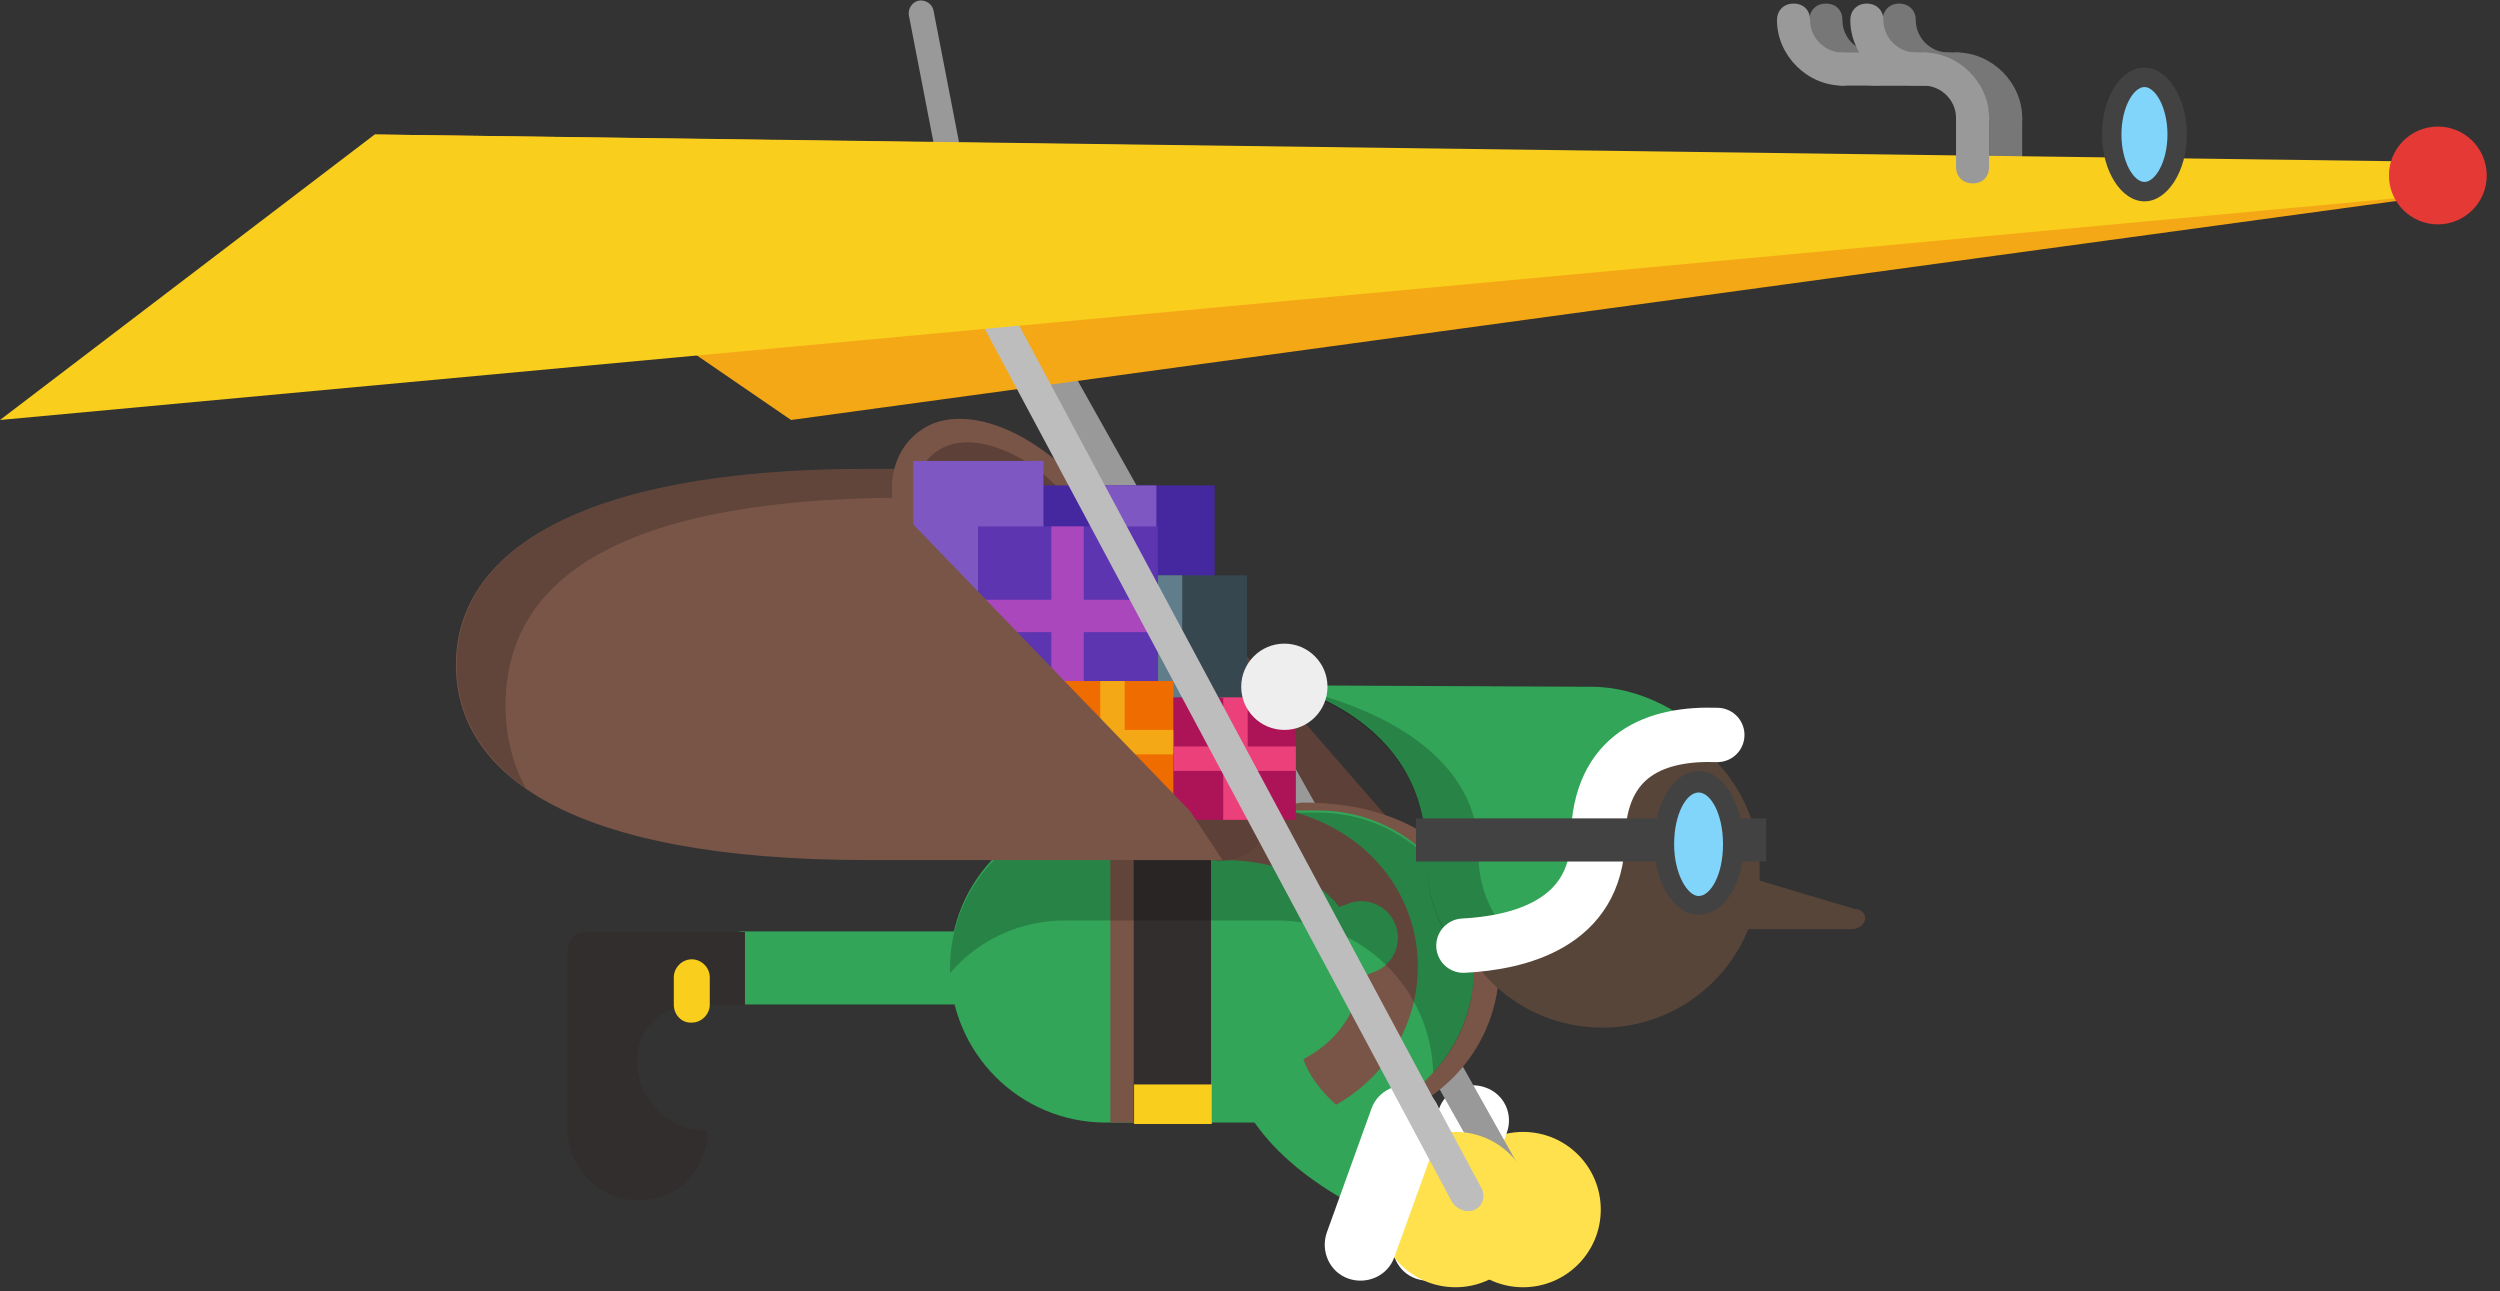 <svg width="151" height="78" fill="none" xmlns="http://www.w3.org/2000/svg"><rect width="100%" height="100%" fill="#333333" stroke="none"/><path d="M86.35 56.641c-9.121 3.431-7.645 11.641 4.691 15.984" stroke="#32A558" stroke-width="4.415" stroke-miterlimit="10" stroke-linecap="round"/><path d="M91.996 77.75c2.591 0 4.691-2.1 4.691-4.691 0-2.591-2.1-4.691-4.691-4.691-2.591 0-4.691 2.1-4.691 4.691 0 2.591 2.1 4.691 4.691 4.691z" fill="#FFE14D"/><path d="M89.694 65.675c-1.129-.391-2.389.174-2.78 1.303l-2.693 7.471c-.391 1.129.174 2.389 1.303 2.78 1.129.391 2.389-.174 2.78-1.303l2.693-7.471c.434-1.129-.13-2.389-1.303-2.78z" fill="#fff"/><path d="M71.885 35.705L88.608 54.903l-16.723-5.386V35.705z" fill="#5D4037"/><path d="M91.084 72.147c-.347 0-.652-.174-.825-.478L59.245 16.506c-.261-.478-.087-1.086.391-1.303.478-.261 1.086-.087 1.303.391l30.926 55.076c.261.478.087 1.086-.391 1.303-.043.174-.217.174-.391.174z" fill="#999"/><path d="M84.265 67.325c-.651 0-1.216-.347-1.564-.999-.391-.825-.087-1.868.825-2.302 3.127-1.564 4.04-4.604 3.431-6.906-.565-2.476-3.041-5.169-8.209-5.169-.999 0-1.737-.738-1.737-1.737 0-.999.738-1.738 1.737-1.738 7.21 0 10.685 4.04 11.554 7.775.999 4.343-1.129 8.774-5.256 10.772-.261.304-.521.304-.782.304z" fill="#795548"/><path d="M62.371 54.512v7.731l24.454-3.866-24.454-3.866z" fill="#32A558"/><path d="M89.041 58.378c0-5.169-4.17-9.425-9.425-9.425H66.802c-5.169 0-9.425 4.17-9.425 9.425 0 5.169 4.17 9.425 9.425 9.425h12.813c5.256 0 9.425-4.17 9.425-9.425z" fill="#32A558"/><path d="M62.373 58.464H44.955" stroke="#32A558" stroke-width="4.415" stroke-miterlimit="10" stroke-linecap="round"/><path d="M42.739 68.28c-2.389 0-4.257-1.868-4.257-4.257 0-1.824 1.477-3.301 3.301-3.301h3.214v-4.431h-9.643c-.565 0-1.086.478-1.086 1.086V68.15c0 2.302 1.824 4.257 4.083 4.344 2.432.174 4.387-1.824 4.387-4.213z" fill="#332E2E"/><path d="M40.698 60.679v-1.651c0-.565.478-1.086 1.086-1.086.565 0 1.086.478 1.086 1.086v1.651c0 .565-.478 1.086-1.086 1.086-.565.043-1.086-.434-1.086-1.086z" fill="#F9CE1D"/><path d="M73.145 48.952h-4.691v18.808h4.691V48.952z" fill="#332E2E"/><path d="M68.454 48.995h-1.39v18.808h1.39V48.995z" fill="#795548"/><path d="M73.189 65.501h-4.691v2.389h4.691v-2.389z" fill="#F9CE1D"/><path d="M79.356 67.325c-.652 0-1.216-.347-1.564-.999-.391-.825-.087-1.868.825-2.302 3.127-1.564 4.04-4.604 3.431-6.906-.565-2.476-3.041-5.169-8.209-5.169-.999 0-1.738-.738-1.738-1.737 0-.999.738-1.738 1.738-1.738 7.21 0 10.685 4.04 11.554 7.775.999 4.343-1.129 8.774-5.256 10.772-.304.304-.521.304-.782.304z" fill="#795548"/><path d="M82.222 56.64c-9.121 3.431-7.645 11.641 4.691 15.984" stroke="#32A558" stroke-width="4.415" stroke-miterlimit="10" stroke-linecap="round"/><path d="M87.912 77.75c2.591 0 4.691-2.1 4.691-4.691 0-2.591-2.1-4.691-4.691-4.691-2.591 0-4.691 2.1-4.691 4.691 0 2.591 2.1 4.691 4.691 4.691z" fill="#FFE14D"/><path d="M85.611 65.674c-1.129-.391-2.389.174-2.78 1.303l-2.693 7.471c-.391 1.129.174 2.389 1.303 2.78 1.129.391 2.389-.174 2.78-1.303l2.693-7.471c.391-1.129-.174-2.389-1.303-2.78z" fill="#fff"/><path opacity=".2" d="M64.327 55.598h12.813c5.082 0 9.295 4.083 9.425 9.208 1.564-1.651 2.476-3.866 2.476-6.298 0-5.169-4.17-9.425-9.425-9.425H66.803c-5.169 0-9.425 4.17-9.425 9.425v.261c1.781-2.041 4.257-3.171 6.95-3.171z" fill="#000"/><path d="M47.779 25.367L22.629 8.123 147.029 9.86c1.216 0 1.303 1.824.086 1.955L47.779 25.367z" fill="#F5A816"/><path d="M52.426 51.949c-18.156 0-24.889-5.256-24.889-11.814 0-6.559 7.037-11.815 24.889-11.815h1.868c1.564 0-.347 4.083-.087 6.298.782 6.906 9.252 17.331-1.781 17.331z" fill="#795548"/><path opacity=".2" d="M30.535 42.611c0-7.297 6.298-12.466 23.89-12.553 0-.565.391-1.737-.087-1.737h-1.868c-17.895 0-24.889 5.256-24.889 11.815 0 2.867 1.303 5.429 4.17 7.471-.825-1.564-1.216-3.171-1.216-4.995z" fill="#000"/><path d="M121.141 11.076c-.565 0-.999-.391-.999-.999V7.124c0-.565.391-.999.999-.999.565 0 .999.391.999.999v2.954c0 .608-.434.999-.999.999z" fill="#777"/><path d="M121.141 8.123c-.565 0-.999-.391-.999-.999 0-1.086-.912-1.955-1.955-1.955-.564 0-.999-.391-.999-.999 0-.608.391-.999.999-.999 2.129 0 3.953 1.824 3.953 3.953 0 .608-.434.999-.999.999zm-7.905-2.954c-2.129 0-3.953-1.824-3.953-3.953 0-.565.391-.999.999-.999s.999.391.999.999c0 1.086.912 1.955 1.955 1.955.564 0 .999.391.999.999 0 .608-.391.999-.999.999z" fill="#777"/><path d="M117.667 5.169c-2.129 0-3.953-1.824-3.953-3.953 0-.565.391-.999.999-.999.565 0 .999.391.999.999 0 1.086.912 1.955 1.955 1.955.564 0 .999.391.999.999 0 .608-.391.999-.999.999z" fill="#777"/><path d="M118.188 5.169h-4.909c-.564 0-.999-.391-.999-.999 0-.608.391-.999.999-.999h4.909c.564 0 .999.391.999.999 0 .608-.435.999-.999.999z" fill="#777"/><path d="M66.065 30.058c1.824 2.042-2.042 3.605-4.04 4.995-1.955 1.303-5.647-.391-7.21-2.606-1.564-2.215-1.129-5.169.825-6.472 1.955-1.433 6.168-.825 10.425 4.083z" fill="#795548"/><path d="M64.502 30.232c1.564 2.215-.738 4.04-2.389 5.169-1.738 1.129-4.257.261-5.82-1.955-1.564-2.215-1.39-4.995.261-6.168 2.302-1.651 6.385.651 7.949 2.954zM75.422 51.478c1.684-1.149 1.811-3.896.283-6.135-1.528-2.239-4.132-3.122-5.816-1.973-1.684 1.149-1.811 3.896-.283 6.135 1.528 2.239 4.132 3.122 5.816 1.973z" fill="#5D4037"/><path d="M62.026 29.319h11.337v14.29H62.026V29.319z" fill="#4527A0"/><path d="M65.978 29.319h3.866v14.29h-3.866V29.319zm-10.815-1.477h7.862v8.861h-7.862v-8.861z" fill="#7E57C2"/><path d="M67.933 34.749h7.384v7.384h-7.384v-7.384z" fill="#37474F"/><path d="M69.931 34.749h1.477v7.384h-1.477v-7.384z" fill="#607D8B"/><path d="M59.072 31.795h10.859v10.816H59.072V31.795z" fill="#5E35B1"/><path d="M59.072 36.226h10.859v1.955H59.072v-1.955z" fill="#AB47BC"/><path d="M63.502 31.795h1.955v10.816H63.502V31.795z" fill="#AB47BC"/><path d="M63.502 41.134h7.384v7.384h-7.384v-7.384z" fill="#EF6C00"/><path d="M66.456 41.134h1.477v7.384h-1.477v-7.384z" fill="#F5A816"/><path d="M63.502 44.087h7.384v1.477h-7.384v-1.477z" fill="#F5A816"/><path d="M70.886 42.133h7.384v7.384h-7.384v-7.384z" fill="#AD1457"/><path d="M73.883 42.133H75.36v7.384h-1.477v-7.384z" fill="#EC407A"/><path d="M93.733 48.691l-4.604-6.646s-1.738 10.251 3.866 9.034l.738-2.389z" fill="#FFE18C"/><path d="M96.774 62.069c5.254 0 9.512-4.259 9.512-9.512 0-5.254-4.258-9.512-9.512-9.512-5.254 0-9.512 4.259-9.512 9.512 0 5.253 4.259 9.512 9.512 9.512z" fill="#584539"/><path d="M112.02 54.903l-8.297-2.476-2.041 3.692h9.86c1.39.13 1.39-1.216.478-1.216z" fill="#584539"/><path d="M96.122 41.481l-18.547-.087s8.6 1.868 8.557 10.164c0 2.476.825 4.691 2.302 6.298 3.345-.174 8.036-1.303 8.122-6.472.087-5.169 3.606-6.385 7.21-6.255-1.824-2.042-4.691-3.649-7.645-3.649z" fill="#32A558"/><path opacity=".2" d="M89.303 51.645c.174-8.296-11.728-10.164-11.728-10.164s8.6 1.868 8.557 10.164c0 2.476.825 4.691 2.302 6.298 1.086-.087 2.302-.174 3.518-.651-1.694-1.564-2.65-3.431-2.65-5.647z" fill="#000"/><path d="M88.391 57.118c3.345-.174 8.036-1.303 8.123-6.472.087-5.169 3.605-6.385 7.211-6.255" stroke="#fff" stroke-width="3.283" stroke-miterlimit="10" stroke-linecap="round"/><path d="M77.575 44.087c1.439 0 2.606-1.167 2.606-2.606s-1.167-2.606-2.606-2.606c-1.439 0-2.606 1.167-2.606 2.606s1.167 2.606 2.606 2.606z" fill="#EEE"/><path d="M85.524 49.43h21.153v2.606H85.524v-2.606z" fill="#424242"/><path d="M102.594 54.599c1.175 0 2.128-1.653 2.128-3.692 0-2.039-.953-3.692-2.128-3.692-1.176 0-2.129 1.653-2.129 3.692 0 2.039.953 3.692 2.129 3.692z" fill="#81D4FA"/><path d="M102.594 55.25c-1.477 0-2.693-1.955-2.693-4.343 0-2.389 1.216-4.344 2.693-4.344 1.477 0 2.693 1.955 2.693 4.344.087 2.389-1.129 4.343-2.693 4.343zm0-7.384c-.738 0-1.477 1.303-1.477 3.127 0 1.824.826 3.127 1.477 3.127.739 0 1.477-1.303 1.477-3.127 0-1.824-.738-3.127-1.477-3.127z" fill="#424242"/><path d="M70.886 45.086h7.384v1.477h-7.384v-1.477z" fill="#EC407A"/><path d="M53.599 30.058l18.286 18.938 1.955 2.954H52.687l.912-21.892z" fill="#795548"/><path d="M88.651 73.146c-.347 0-.651-.174-.912-.478L57.682 16.506c-.261-.478-.087-1.086.391-1.303.478-.261 1.086-.087 1.303.391L89.477 71.756c.261.478.087 1.086-.391 1.303-.13.087-.304.087-.434.087z" fill="#BDBDBD"/><path d="M58.594 16.767c-.347 0-.651-.261-.738-.565L54.902.956c-.087-.391.174-.825.565-.912.391-.087.825.174.912.565L59.332 15.854c.087.391-.174.825-.565.912h-.174z" fill="#999"/><path d="M-0 25.367L22.63 8.123 147.289 9.773c1.217 0 1.303 1.824.087 1.955L-0 25.367z" fill="#F9CE1D"/><path d="M129.524 11.554c1.079 0 1.955-1.536 1.955-3.431 0-1.895-.876-3.431-1.955-3.431-1.08 0-1.955 1.536-1.955 3.431 0 1.895.875 3.431 1.955 3.431z" fill="#81D4FA"/><path d="M129.525 12.162c-1.39 0-2.563-1.824-2.563-4.04 0-2.215 1.129-4.04 2.563-4.04 1.39 0 2.562 1.824 2.562 4.04 0 2.215-1.172 4.04-2.562 4.04zm0-6.906c-.652 0-1.39 1.216-1.39 2.867s.738 2.867 1.39 2.867c.651 0 1.39-1.216 1.39-2.867s-.739-2.867-1.39-2.867z" fill="#424242"/><path d="M147.246 13.552c1.631 0 2.953-1.322 2.953-2.954 0-1.631-1.322-2.954-2.953-2.954-1.632 0-2.954 1.322-2.954 2.954 0 1.631 1.322 2.954 2.954 2.954z" fill="#E53935"/><path d="M119.143 11.076c-.564 0-.999-.391-.999-.999V7.124c0-.565.391-.999.999-.999.565 0 .999.391.999.999v2.954c0 .608-.391.999-.999.999z" fill="#999"/><path d="M119.143 8.123c-.565 0-.999-.391-.999-.999 0-1.086-.912-1.955-1.955-1.955-.564 0-.999-.391-.999-.999 0-.608.391-.999.999-.999 2.129 0 3.953 1.824 3.953 3.953 0 .608-.391.999-.999.999zm-7.862-2.954c-2.128 0-3.952-1.824-3.952-3.953 0-.565.39-.999.999-.999.608 0 .999.391.999.999 0 1.086.912 1.955 1.954 1.955.565 0 .999.391.999.999 0 .608-.434.999-.999.999z" fill="#999"/><path d="M115.712 5.169c-2.128 0-3.953-1.824-3.953-3.953 0-.565.391-.999 1-.999.564 0 .999.391.999.999 0 1.086.912 1.955 1.954 1.955.565 0 .999.391.999.999 0 .608-.434.999-.999.999z" fill="#999"/><path d="M116.19 5.169h-4.908c-.565 0-.999-.391-.999-.999 0-.608.39-.999.999-.999h4.908c.564 0 .999.391.999.999 0 .608-.391.999-.999.999z" fill="#999"/></svg>